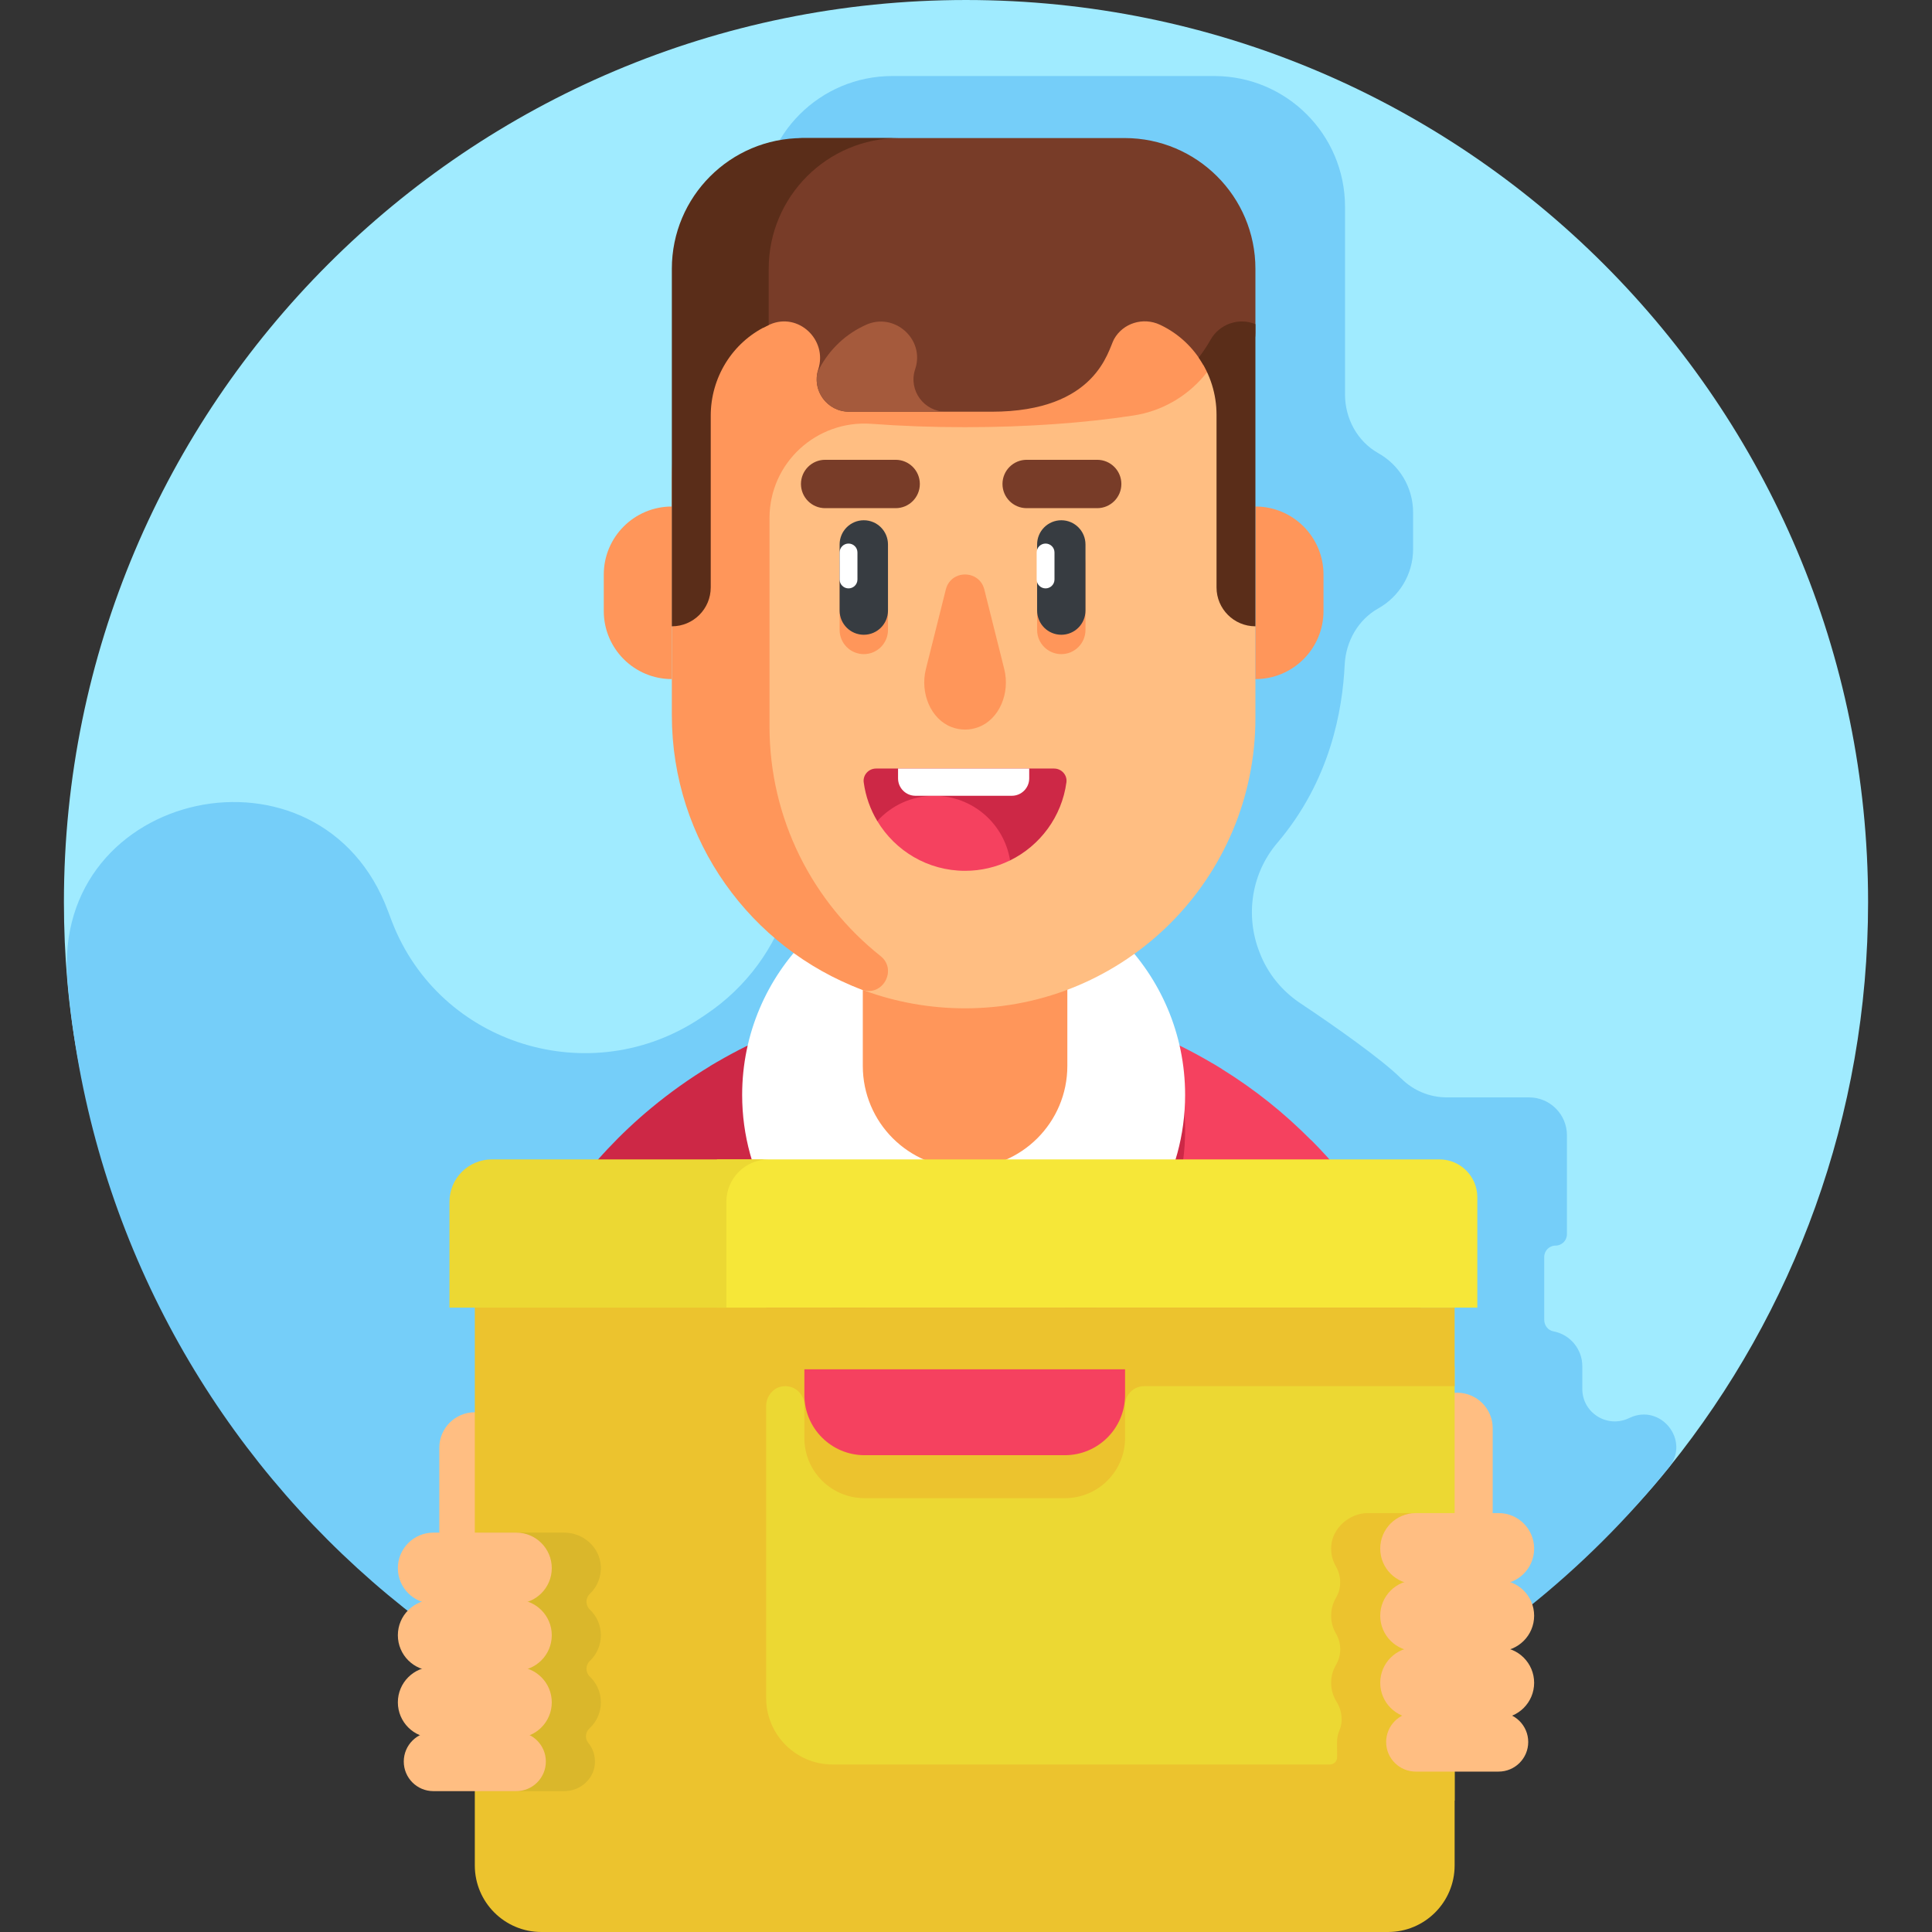 <svg id="Layer_1" enable-background="new 0 0 511.517 511.517" height="512" viewBox="0 0 511.517 511.517" width="512" xmlns="http://www.w3.org/2000/svg"><rect x="0" y="0" width="511.517" height="511.517" fill="#333333" stroke="none"/><g><g><path d="m494.595 238.837c0 56.603-19.69 108.607-52.595 149.537-43.775 54.451-101.28 66.569-176.583 66.569-124.891 0-237.051-73.129-247.6-195.286-.592-6.861-.895-13.805-.895-20.819 0-131.907 106.931-238.838 238.836-238.838s238.837 106.931 238.837 238.837z" fill="#a0ebff"/></g><g><path d="m431.572 375.34c-.15.068-.299.137-.449.205-5.706 2.594-12.19-1.541-12.19-7.809v-6.014c0-4.568-3.269-8.424-7.662-9.237-1.428-.264-2.419-1.583-2.419-3.035v-16.663c0-1.66 1.346-3.005 3.005-3.005 1.66 0 3.005-1.345 3.005-3.005v-26.201c0-5.541-4.492-10.032-10.032-10.032h-21.772c-4.544 0-8.901-1.814-12.102-5.039l-.05-.051v.044c-4.865-4.901-17.842-14.043-26.601-19.863-4.862-3.231-8.649-7.855-10.751-13.302-.033-.086-.067-.173-.101-.259-3.824-9.77-2.101-20.882 4.698-28.872 14.128-16.603 17.278-35.2 17.874-47.239.304-6.139 3.534-11.873 8.894-14.882 5.499-3.086 9.215-8.973 9.215-15.728v-9.645c0-6.755-3.716-12.642-9.215-15.728-5.552-3.117-8.809-9.167-8.809-15.535v-49.692c0-19.12-15.5-34.62-34.62-34.62h-85.267c-19.12 0-34.62 15.5-34.62 34.62v62.933c-9.954 0-18.024 8.07-18.024 18.024v9.645c0 9.954 8.07 18.024 18.024 18.024.429 1.97-2.007 19.477 5.778 39.029 9.602 24.114 1.142 51.656-20.404 66.128-.442.297-.883.593-1.324.89-29.135 19.589-69.166 7.372-81.852-25.363-.345-.89-.685-1.791-1.021-2.702-17.683-47.992-89.302-32.666-84.903 18.291 10.701 123.964 114.509 218.022 237.882 218.022 74.184 0 141.729-33.96 186.228-89.311 5.472-7.045-2.23-16.764-10.415-13.023z" fill="#75cef9"/></g><g><g><g><path d="m395.209 378.142v21.943c0 5.194-4.21 9.404-9.404 9.404s-9.404-4.21-9.404-9.404v-21.943c0-5.194 4.21-9.404 9.404-9.404s9.404 4.21 9.404 9.404z" fill="#ffbe82"/></g></g><g><g><path d="m135.116 383.315v21.943c0 5.194-4.21 9.404-9.404 9.404s-9.404-4.21-9.404-9.404v-21.943c0-5.194 4.21-9.404 9.404-9.404s9.404 4.21 9.404 9.404z" fill="#ffbe82"/></g></g><g><g><path d="m347.181 301.874v.045c-7.161-7.215-14.786-13.355-23.718-18.907 0-.007 0-.014.001-.02-.1-.062-2.291-1.39-2.394-1.451v.019c-19.325-11.432-41.858-18.015-65.938-18.015-13.929 0-27.334 2.216-39.907 6.284-1.95 2.901-28.392 31.513-33.353 36.819v141.966c2.371.883 4.614 1.678 6.146 2.198v.025c1.036.351 2.078.689 3.121 1.024l122.635 17.702c2.452-.787 7.217-19.314 9.628-20.191v-.027c8.184-2.979 16.121-6.474 23.781-10.433v.016c-.001 0 .041-.024 1.124-.593v-.008c13.077-6.859 25.332-15.079 36.551-24.504-1.476-9.072 9.186-64.762-37.677-111.949z" fill="#f5415f"/></g><g><path d="m243.885 457.768v-.025c-.367-.125-1.094-.43-2.121-.89-47.983-21.495-67.501-79.999-41.162-125.503 9.399-16.238 23.17-31.374 43.283-42.158v-.025c.118-.072 1.832-1.084 1.937-1.145v.015c15.806-9.205 33.73-15.164 52.866-16.971-13.613-4.861-28.271-7.521-43.556-7.521-23.763 0-46.023 6.406-65.178 17.561v-.015c-.105.061-1.819 1.073-1.937 1.145v.025c-5.464 3.311-10.666 7.015-15.566 11.072-32.84 27.192-49.716 69.156-46.029 111.633l.985 11.343c14.158 11.443 27.876 21.027 44.785 28.392-.039-.045-.076-.092-.115-.137 3.519 1.814 12.036 4.923 15.94 6.248v.025c6.305 2.139-6.939-.823 125.755 18.725.294-.094.622-.449.974-.992-73.623-11.019-64.577-8.67-70.861-10.802z" fill="#cd2846"/></g><g><g><path d="m255.132 240.659c-32.386 0-58.64 26.254-58.64 58.64 0 21.556 11.639 40.384 28.968 50.574l30.014-30.014 29.764 29.764c17.091-10.247 28.534-28.946 28.534-50.324 0-32.385-26.254-58.64-58.64-58.64z" fill="#cd2846"/></g></g><g><g><path d="m255.132 231.257c-32.386 0-58.64 26.254-58.64 58.64 0 21.556 11.639 40.384 28.968 50.574l30.014-30.014 29.764 29.764c17.091-10.247 28.534-28.946 28.534-50.324 0-32.385-26.254-58.64-58.64-58.64z" fill="#fff"/></g></g><g><g><g><g><path d="m255.512 309.288c-14.954 0-27.077-12.123-27.077-27.077v-60.649h54.154v60.649c0 14.954-12.122 27.077-27.077 27.077z" fill="#ff965a"/></g></g></g></g><g><g><g><g><path d="m328.967 126.559c0-24.71-15.852-47.306-40.563-47.306h-65.784c-9.093 0-17.201 3.068-23.823 8.167v131.758c0 19.224 11.962 36.455 30.012 43.07 8.326 3.051 17.319 4.716 26.702 4.716 42.456 0 76.873-34.417 76.873-76.873v-24.269z" fill="#ffbe82"/></g></g></g></g><g><path d="m188.384 82.766c-6.552 7.782-10.506 32.824-10.506 43.793v62.771c0 33.313 20.956 61.635 50.287 72.681 5.476 2.062 9.54-5.257 4.958-8.896-17.906-14.221-29.389-36.18-29.389-60.822v-55.119c0-14.614 12.458-26.042 27.032-24.96 7.785.578 16.089.891 24.715.891 16.497 0 31.829-1.14 44.595-3.095 14.923-2.286 25.924-15.147 25.924-30.244z" fill="#ff965a"/></g><g><g><g><g><path d="m332.386 179.798v-45.693c9.954 0 18.024 8.07 18.024 18.024v9.645c0 9.954-8.07 18.024-18.024 18.024z" fill="#ff965a"/></g></g></g></g><g><g><g><g><path d="m177.878 179.798v-45.693c-9.954 0-18.024 8.07-18.024 18.024v9.645c0 9.954 8.07 18.024 18.024 18.024z" fill="#ff965a"/></g></g></g></g><g><g><g><g><path d="m228.7 173.188c-3.536 0-6.403-2.867-6.403-6.403v-17.511c0-3.536 2.867-6.403 6.403-6.403s6.403 2.867 6.403 6.403v17.511c0 3.536-2.867 6.403-6.403 6.403z" fill="#ff965a"/></g></g></g></g><g><g><g><g><path d="m280.989 173.188c-3.536 0-6.403-2.867-6.403-6.403v-17.511c0-3.536 2.867-6.403 6.403-6.403s6.403 2.867 6.403 6.403v17.511c-.001 3.536-2.868 6.403-6.403 6.403z" fill="#ff965a"/></g></g></g></g><g><g><g><g><path d="m228.7 168.06c-3.536 0-6.403-2.867-6.403-6.403v-17.511c0-3.536 2.867-6.403 6.403-6.403s6.403 2.867 6.403 6.403v17.511c0 3.536-2.867 6.403-6.403 6.403z" fill="#373c41"/></g></g></g></g><g><g><g><g><path d="m280.989 168.06c-3.536 0-6.403-2.867-6.403-6.403v-17.511c0-3.536 2.867-6.403 6.403-6.403s6.403 2.867 6.403 6.403v17.511c-.001 3.536-2.868 6.403-6.403 6.403z" fill="#373c41"/></g></g></g></g><g><g><g><g><g><path d="m237.136 134.542h-18.672c-3.536 0-6.403-2.867-6.403-6.403 0-3.536 2.867-6.403 6.403-6.403h18.672c3.536 0 6.403 2.867 6.403 6.403-.001 3.537-2.867 6.403-6.403 6.403z" fill="#783c28"/></g></g></g></g></g><g><g><g><g><g><path d="m290.491 134.542h-18.672c-3.536 0-6.403-2.867-6.403-6.403 0-3.536 2.867-6.403 6.403-6.403h18.672c3.536 0 6.403 2.867 6.403 6.403 0 3.537-2.867 6.403-6.403 6.403z" fill="#783c28"/></g></g></g></g></g><g><g><path d="m279.087 203.481h-47.15c-1.956 0-3.52 1.708-3.259 3.647.499 3.709 1.75 7.181 3.593 10.256l35.157 10.419c7.94-3.898 13.692-11.568 14.918-20.674.261-1.941-1.302-3.648-3.259-3.648z" fill="#cd2846"/></g></g><g><g><g><g><path d="m245.138 177.149c-1.592 6.356 1.301 13.279 6.833 15.366 1.113.42 2.304.647 3.541.647 1.238 0 2.428-.227 3.542-.647 5.532-2.087 8.424-9.01 6.833-15.366l-5.277-21.07c-1.328-5.305-8.867-5.305-10.195 0z" fill="#ff965a"/></g></g></g></g><g><g><path d="m294.936 89.828c2.366-4.299 7.748-5.94 12.186-3.844.066.031.132.062.198.094 4.814 2.304 8.662 6 11.227 10.457h5.392c4.665 0 8.446-3.781 8.446-8.446v-16.916c0-19.12-15.5-34.62-34.62-34.62h-85.267c-5.746.008-10.447 4.716-10.447 10.462v39.789c.577-.311 1.159-.617 1.775-.889 7.514-3.317 15.323 4.024 12.828 11.85-.013.039-.025.079-.037.118-1.736 5.512 2.393 11.122 8.172 11.122h37.731c27.857-.001 30.843-16.318 32.416-19.177z" fill="#783c28"/></g></g><g><g><g><path d="m203.52 71.173c0-19.12 15.5-34.62 34.62-34.62h-25.642c-19.12 0-34.62 15.5-34.62 34.62v55.793.002 38.855c5.687 0 10.297-4.61 10.297-10.297v-45.466c0-10.042 5.651-19.298 14.682-23.691.221-.108.443-.213.663-.315z" fill="#5a2d19"/></g></g><g><g><path d="m320.48 90.005c-.915 1.641-1.965 3.195-3.111 4.67 3.018 4.363 4.719 9.633 4.719 15.137v45.714c0 5.687 4.61 10.297 10.297 10.297v-39.263-40.732c-4.402-1.846-9.559-.031-11.905 4.177z" fill="#5a2d19"/></g></g><g><g><path d="m250.431 109.004c-5.765 0-9.911-5.593-8.183-11.093.031-.097.062-.195.093-.292 2.552-7.891-5.638-15.071-13.159-11.576-.228.106-.456.214-.684.325-5.382 2.618-9.55 6.971-12.051 12.18-1.231 5.286 2.799 10.454 8.341 10.454h37.729.001-12.087z" fill="#a55a3c"/></g></g></g><g><g><path d="m224.658 155.782c-1.304 0-2.36-1.057-2.36-2.36v-7.148c0-1.304 1.057-2.36 2.36-2.36 1.304 0 2.36 1.057 2.36 2.36v7.148c0 1.303-1.056 2.36-2.36 2.36z" fill="#fff"/></g></g><g><g><path d="m276.827 155.782c-1.304 0-2.36-1.057-2.36-2.36v-7.148c0-1.304 1.057-2.36 2.36-2.36 1.304 0 2.36 1.057 2.36 2.36v7.148c0 1.303-1.057 2.36-2.36 2.36z" fill="#fff"/></g></g><g><g><path d="m232.275 217.381c4.731 7.892 13.366 13.177 23.237 13.177 4.276 0 8.319-.995 11.914-2.76-1.546-9.696-9.944-17.108-20.076-17.108-5.979 0-11.355 2.582-15.075 6.691z" fill="#f5415f"/></g></g><g><g><path d="m267.89 210.69h-25.516c-2.543 0-4.605-2.062-4.605-4.605v-2.604h34.726v2.604c0 2.543-2.062 4.605-4.605 4.605z" fill="#fff"/></g></g></g><g><path d="m193.281 361.828h191.846v114.899h-191.846z" fill="#ecd833"/></g><g><path d="m393.18 427.775c0-4.118-2.651-7.608-6.335-8.882 3.884-1.342 6.619-5.148 6.312-9.555-.347-4.978-4.708-8.73-9.698-8.73h-21.308c-4.828 0-9.362 3.914-9.698 8.731-.137 1.967.331 3.813 1.238 5.375 1.487 2.563 1.542 5.748.036 8.3-.824 1.396-1.297 3.023-1.297 4.762s.473 3.366 1.296 4.762c1.493 2.53 1.493 5.71 0 8.24-.824 1.395-1.296 3.023-1.296 4.762 0 1.821.518 3.521 1.415 4.96 1.432 2.298 1.836 5.161.775 7.652-.4.94-.622 1.974-.622 3.061l.018 4.038c.005 1.06-.854 1.923-1.914 1.923h-131.631c-9.735 0-17.627-7.892-17.627-17.627v-77.273c0-2.643 1.932-5.003 4.563-5.254 3.018-.288 5.557 2.078 5.557 5.036v8.682c0 8.788 7.124 15.913 15.913 15.913h53.084c8.788 0 15.913-7.124 15.913-15.913v-8.682c0-2.795 2.266-5.06 5.06-5.06h82.193v-20.792h-182.282v-29.334h-59.506c-9.735 0-17.627 7.892-17.627 17.627v159.393c0 9.735 7.892 17.627 17.627 17.627h224.162c9.735 0 17.627-7.892 17.627-17.627v-24.967c3.683-.641 6.485-3.846 6.485-7.712 0-3.043-1.738-5.675-4.272-6.973 3.425-1.405 5.839-4.769 5.839-8.7 0-4.118-2.651-7.608-6.335-8.882 3.685-1.273 6.335-4.764 6.335-8.881z" fill="#ecc32e"/></g><g><path d="m281.924 385.28h-53.009c-8.809 0-15.95-7.141-15.95-15.95v-6.788h84.909v6.788c0 8.809-7.141 15.95-15.95 15.95z" fill="#f5415f"/></g><g><path d="m381.106 306.964h-191.279v39.238h201.311v-29.206c0-5.541-4.492-10.032-10.032-10.032z" fill="#f6e738"/></g><g><path d="m203.541 306.964h-73.314c-6.2 0-11.226 5.026-11.226 11.226v28.012h73.314v-28.012c0-6.2 5.026-11.226 11.226-11.226z" fill="#ecd833"/></g><g><g><path d="m404.613 461.211c0 4.328-3.508 7.837-7.837 7.837h-21.943c-4.329 0-7.837-3.509-7.837-7.837s3.508-7.837 7.837-7.837h21.943c4.329.001 7.837 3.509 7.837 7.837z" fill="#ffbe82"/></g></g><g><g><path d="m406.18 445.538c0 5.194-4.21 9.404-9.404 9.404h-21.943c-5.194 0-9.404-4.21-9.404-9.404s4.21-9.404 9.404-9.404h21.943c5.194 0 9.404 4.21 9.404 9.404z" fill="#ffbe82"/></g></g><g><g><path d="m406.18 427.775c0 5.194-4.21 9.404-9.404 9.404h-21.943c-5.194 0-9.404-4.21-9.404-9.404s4.21-9.404 9.404-9.404h21.943c5.194-.001 9.404 4.21 9.404 9.404z" fill="#ffbe82"/></g></g><g><g><path d="m406.18 410.011c0 5.194-4.21 9.404-9.404 9.404h-21.943c-5.194 0-9.404-4.21-9.404-9.404s4.21-9.404 9.404-9.404h21.943c5.194 0 9.404 4.21 9.404 9.404z" fill="#ffbe82"/></g></g><g><path d="m159.088 432.948c0-2.678-1.121-5.091-2.919-6.801-1.2-1.142-1.189-3.027.009-4.171 1.941-1.852 3.091-4.525 2.886-7.465-.347-4.978-4.707-8.731-9.697-8.731h-21.309c-4.99 0-9.351 3.753-9.697 8.731-.307 4.407 2.428 8.213 6.312 9.555-3.685 1.273-6.335 4.764-6.335 8.882s2.651 7.608 6.335 8.882c-3.685 1.273-6.335 4.764-6.335 8.882 0 3.931 2.414 7.295 5.84 8.7-2.708 1.387-4.506 4.296-4.248 7.603.322 4.123 3.96 7.207 8.096 7.207h21.374c4.136 0 7.773-3.083 8.096-7.206.167-2.131-.521-4.098-1.756-5.598-.922-1.12-.763-2.804.306-3.785 1.87-1.718 3.042-4.182 3.042-6.921 0-2.678-1.121-5.091-2.919-6.801-1.196-1.138-1.196-3.023 0-4.161 1.797-1.711 2.919-4.124 2.919-6.802z" fill="#dab72b"/></g><g><g><path d="m144.52 466.384c0 4.328-3.508 7.837-7.837 7.837h-21.943c-4.329 0-7.837-3.509-7.837-7.837s3.508-7.837 7.837-7.837h21.943c4.329.001 7.837 3.509 7.837 7.837z" fill="#ffbe82"/></g></g><g><g><path d="m146.088 450.711c0 5.194-4.21 9.404-9.404 9.404h-21.943c-5.194 0-9.404-4.21-9.404-9.404s4.21-9.404 9.404-9.404h21.943c5.193 0 9.404 4.21 9.404 9.404z" fill="#ffbe82"/></g></g><g><g><path d="m146.088 432.948c0 5.194-4.21 9.404-9.404 9.404h-21.943c-5.194 0-9.404-4.21-9.404-9.404s4.21-9.404 9.404-9.404h21.943c5.193 0 9.404 4.21 9.404 9.404z" fill="#ffbe82"/></g></g><g><g><path d="m146.088 415.184c0 5.194-4.21 9.404-9.404 9.404h-21.943c-5.194 0-9.404-4.21-9.404-9.404s4.21-9.404 9.404-9.404h21.943c5.193 0 9.404 4.211 9.404 9.404z" fill="#ffbe82"/></g></g></g></g></svg>